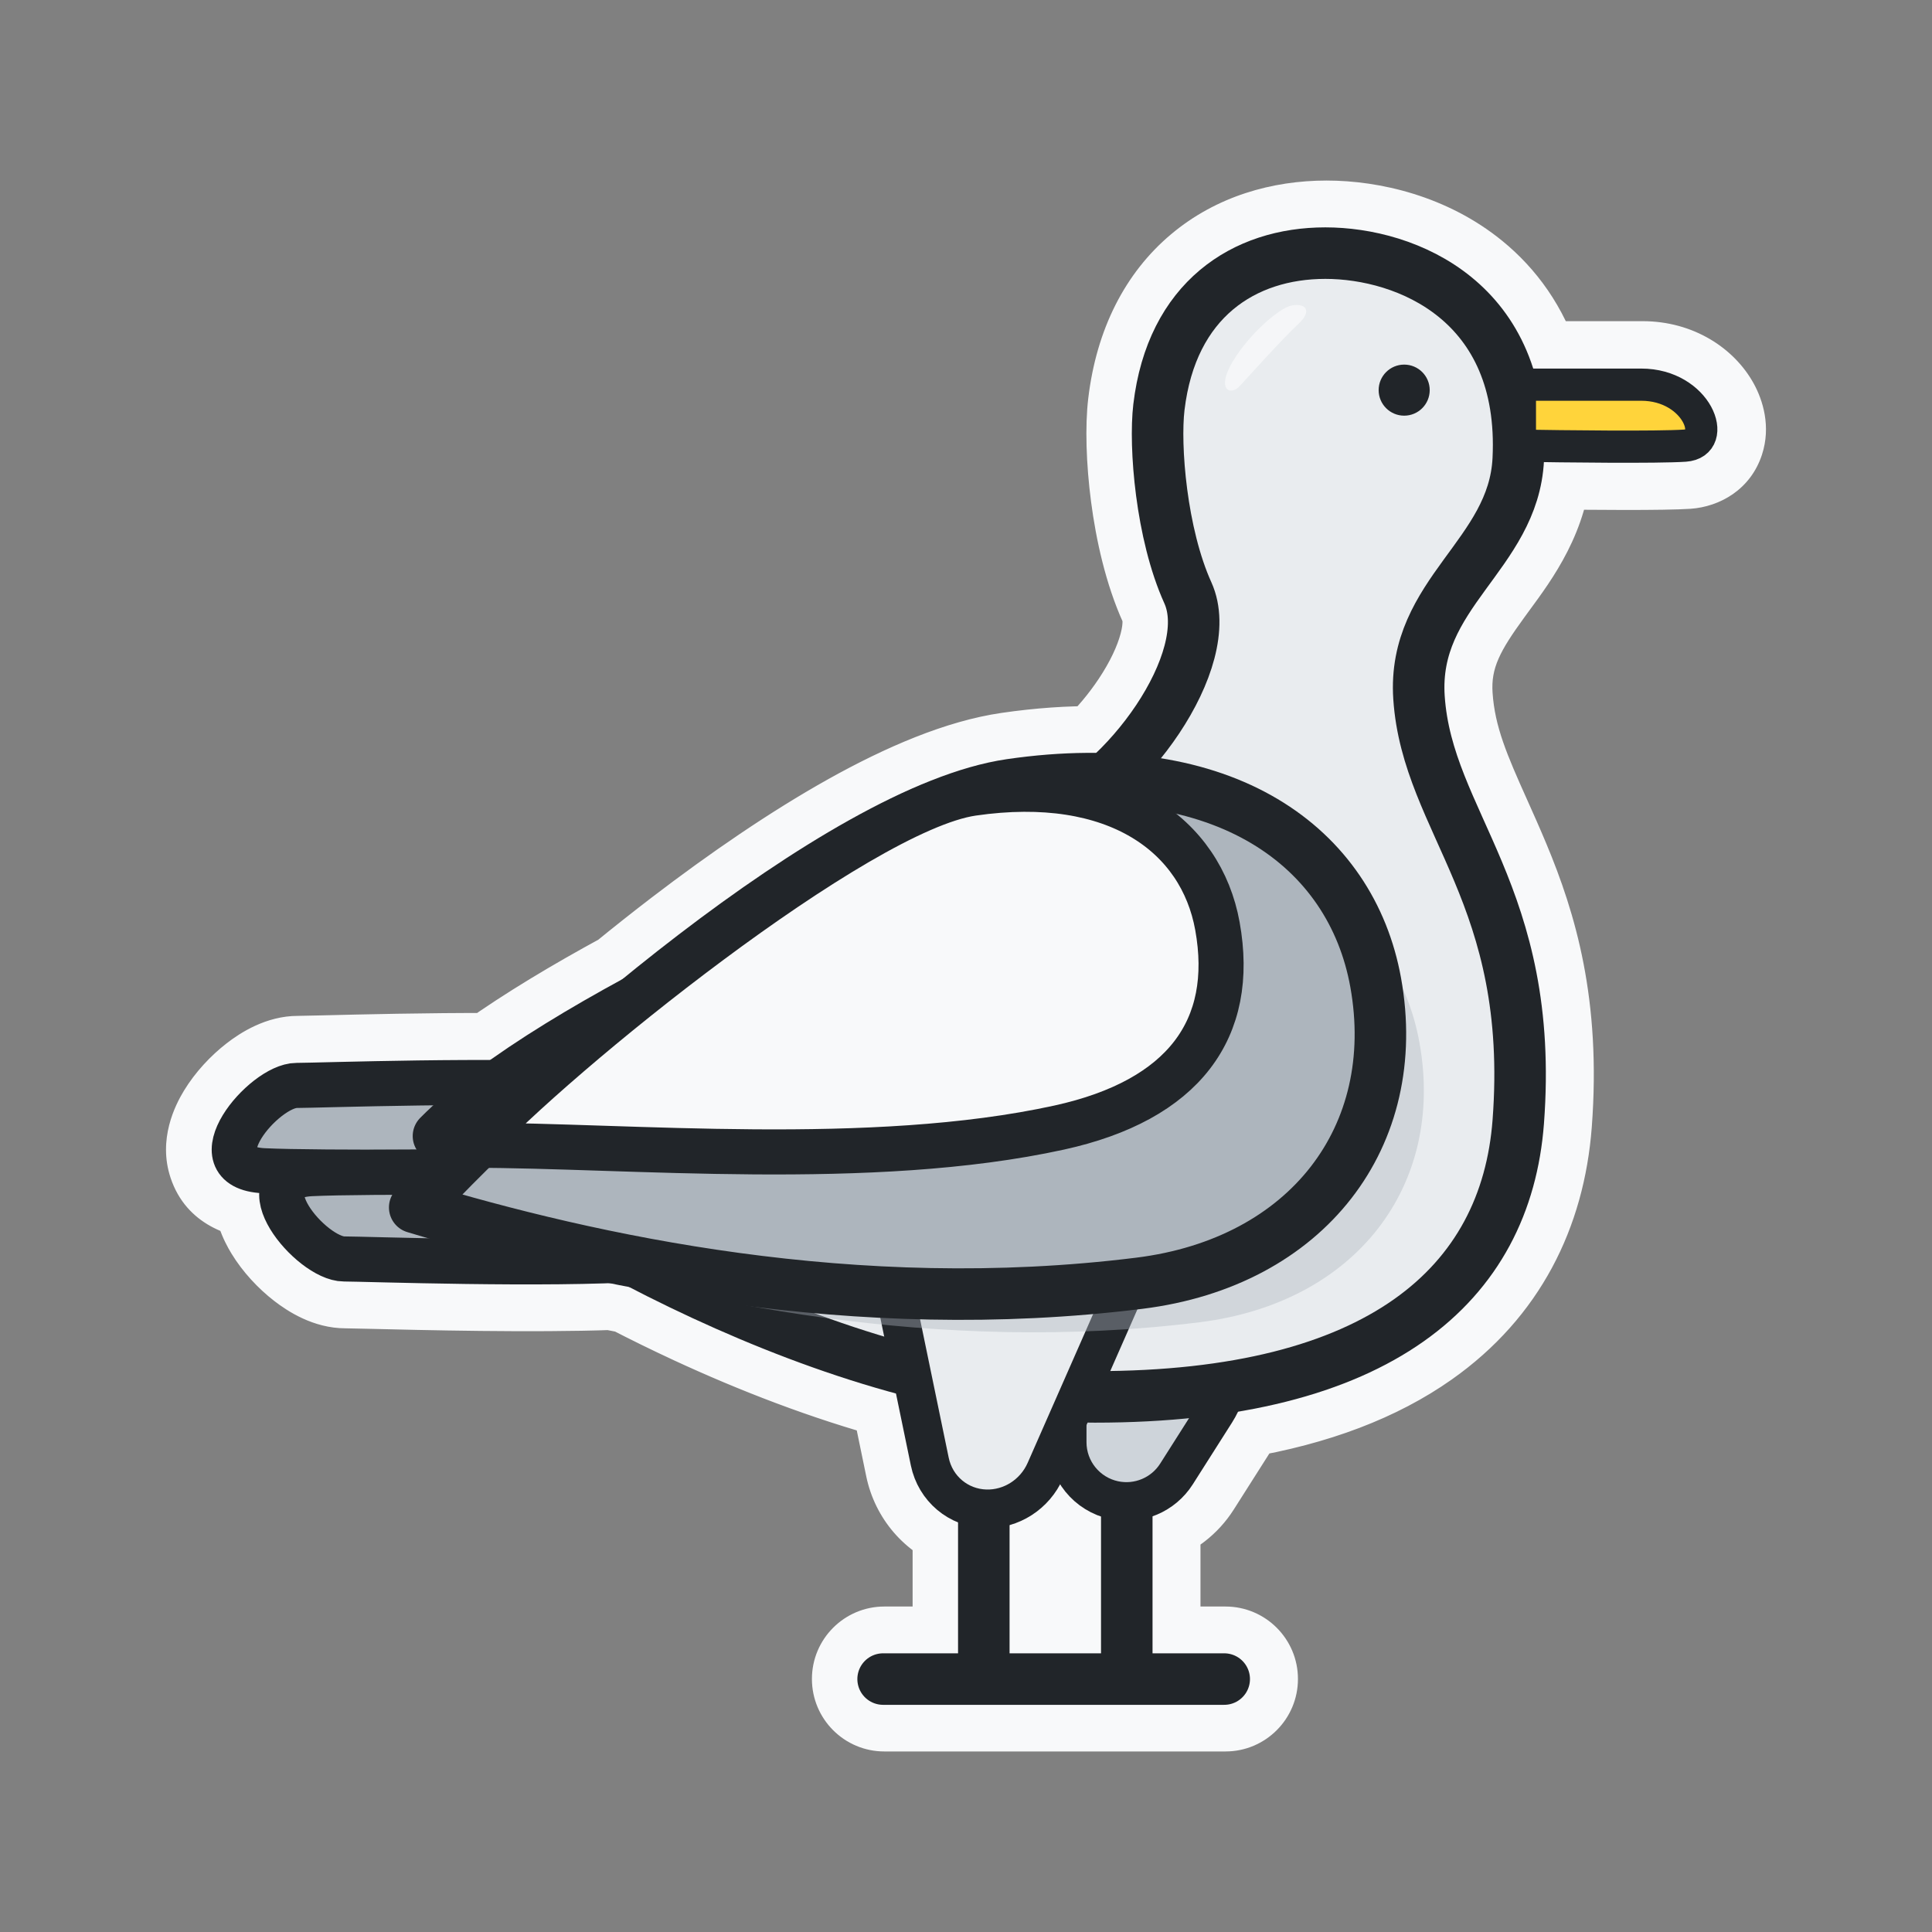 <svg width="60" height="60" viewBox="0 0 60 60" fill="none" xmlns="http://www.w3.org/2000/svg">
<rect x="0" y="0" width="60" height="60" fill="#808080" stroke="none"/>
<mask id="path-1-outside-1_50_8024" maskUnits="userSpaceOnUse" x="4.657" y="5.107" width="51" height="50" fill="black">
<rect fill="white" x="4.657" y="5.107" width="51" height="50"/>
<path fill-rule="evenodd" clip-rule="evenodd" d="M38.299 9.572C37.54 10.21 36.954 11.221 36.775 12.731C36.713 13.252 36.725 14.169 36.859 15.192C36.992 16.214 37.24 17.273 37.613 18.098C37.945 18.831 37.909 19.662 37.706 20.435C37.501 21.217 37.106 22.016 36.615 22.752C36.427 23.033 36.221 23.311 36.001 23.581C37.411 23.794 38.648 24.229 39.698 24.852C41.797 26.099 43.087 28.065 43.501 30.366C43.966 32.942 43.399 35.336 41.965 37.18C40.945 38.489 39.514 39.488 37.772 40.08C38.361 40.643 38.713 41.41 38.767 42.212C40.695 41.829 42.208 41.199 43.357 40.39C45.288 39.028 46.266 37.107 46.442 34.778C46.697 31.407 46.026 29.206 45.253 27.356C45.092 26.969 44.919 26.586 44.746 26.203L44.746 26.203C44.11 24.791 43.469 23.369 43.359 21.71C43.231 19.799 44.119 18.501 44.906 17.419L45.017 17.266C45.779 16.22 46.383 15.39 46.441 14.223C46.551 11.995 45.771 10.632 44.757 9.805C43.709 8.95 42.331 8.608 41.198 8.608C40.077 8.608 39.066 8.928 38.299 9.572ZM35.332 40.614C35.39 40.607 35.449 40.6 35.508 40.593C35.784 40.558 36.056 40.515 36.321 40.463C37.145 40.792 37.637 41.577 37.648 42.399C36.675 42.533 35.61 42.611 34.447 42.626L35.332 40.614ZM28.565 40.919C29.96 40.956 31.389 40.935 32.842 40.843C32.696 41.186 32.619 41.559 32.619 41.94V42.569C31.356 42.467 30.062 42.235 28.77 41.909L28.565 40.919ZM36.029 38.998C36.061 38.842 36.028 38.68 35.934 38.552C35.816 38.392 35.62 38.31 35.42 38.339L29.821 39.144C29.783 39.149 29.746 39.159 29.71 39.172L28.993 39.429C26.037 39.374 23.227 39.048 20.656 38.59V36.445C20.656 36.086 20.367 35.793 20.007 35.789C19.757 35.786 19.48 35.782 19.181 35.779L19.181 33.706C19.181 33.378 18.94 33.103 18.62 33.056C19.136 32.608 19.668 32.158 20.21 31.713C21.05 31.258 21.929 30.807 22.827 30.366C26.423 28.601 30.216 27.047 32.76 26.1C33.402 25.861 34.049 25.455 34.655 24.948C36.383 25.048 37.803 25.482 38.916 26.143C40.632 27.162 41.68 28.754 42.022 30.651C42.419 32.85 41.927 34.801 40.783 36.272C39.746 37.604 38.132 38.595 36.029 38.998ZM34.102 23.43C34.562 22.989 34.998 22.473 35.367 21.919C35.792 21.282 36.102 20.635 36.254 20.055C36.409 19.466 36.383 19.02 36.246 18.716C35.789 17.707 35.515 16.488 35.371 15.387C35.227 14.288 35.204 13.239 35.285 12.554C35.502 10.725 36.239 9.343 37.334 8.423C38.421 7.51 39.795 7.107 41.198 7.107C42.587 7.107 44.327 7.519 45.705 8.642C46.549 9.33 47.23 10.264 47.613 11.474H51.009C52.049 11.474 52.813 12.021 53.151 12.637C53.315 12.936 53.406 13.308 53.293 13.655C53.165 14.049 52.819 14.275 52.397 14.304C51.652 14.355 49.417 14.338 47.938 14.317C47.852 15.938 46.995 17.106 46.278 18.083C46.224 18.157 46.171 18.229 46.119 18.301C45.347 19.363 44.767 20.276 44.856 21.61C44.947 22.974 45.443 24.08 46.054 25.443C46.241 25.859 46.438 26.299 46.638 26.778C47.475 28.784 48.215 31.225 47.938 34.891C47.732 37.618 46.557 39.969 44.221 41.616C42.744 42.657 40.835 43.394 38.47 43.791C38.411 43.915 38.344 44.038 38.268 44.157L37.051 46.074C36.748 46.551 36.295 46.894 35.782 47.065V51.392H38.059C38.473 51.392 38.809 51.728 38.809 52.142C38.809 52.557 38.473 52.893 38.059 52.893H27.465C27.051 52.893 26.715 52.557 26.715 52.142C26.715 51.728 27.051 51.392 27.465 51.392H29.843V47.273C29.104 46.998 28.54 46.36 28.371 45.545L27.892 43.23C25.684 42.633 23.524 41.794 21.56 40.884C20.884 40.571 20.228 40.248 19.599 39.922C19.396 39.883 19.194 39.843 18.994 39.803C16.538 39.891 13.097 39.807 11.523 39.768H11.523L11.522 39.768L11.521 39.768C11.113 39.758 10.831 39.752 10.725 39.752C10.244 39.751 9.773 39.478 9.433 39.214C9.065 38.93 8.713 38.55 8.469 38.149C8.291 37.856 8.105 37.441 8.134 37.007C7.521 36.964 6.927 36.724 6.721 36.106C6.541 35.565 6.774 35.015 6.995 34.651C7.238 34.251 7.591 33.87 7.958 33.586C8.298 33.323 8.77 33.049 9.25 33.049C9.357 33.049 9.64 33.042 10.049 33.032C11.182 33.004 13.283 32.953 15.288 32.959C16.487 32.108 17.909 31.255 19.422 30.433C19.99 29.969 20.569 29.51 21.152 29.064C22.91 27.718 24.729 26.47 26.456 25.506C28.171 24.548 29.851 23.839 31.32 23.624C32.298 23.481 33.227 23.418 34.102 23.43ZM31.776 51.392H34.282V47.072C33.715 46.889 33.248 46.505 32.955 46.011C32.698 46.531 32.276 46.938 31.776 47.179C31.776 47.187 31.776 47.195 31.776 47.203V51.392ZM30.716 25.275C29.88 25.499 28.937 25.887 27.919 26.411C28.911 25.994 29.855 25.612 30.716 25.275ZM12.314 37.059C11.197 37.063 10.264 37.076 9.737 37.101C9.585 37.108 9.497 37.128 9.45 37.145C9.46 37.198 9.491 37.303 9.591 37.467C9.743 37.717 9.982 37.98 10.236 38.176C10.362 38.273 10.478 38.344 10.575 38.389C10.673 38.434 10.722 38.438 10.725 38.439L10.725 38.439C10.862 38.439 11.194 38.447 11.661 38.458C12.19 38.471 12.891 38.488 13.677 38.502C13.34 38.405 13.011 38.309 12.692 38.212C12.447 38.139 12.258 37.944 12.192 37.697C12.133 37.477 12.179 37.242 12.314 37.059ZM15.258 37.379C15.095 37.271 14.937 37.164 14.785 37.059L14.358 37.058L14.302 37.115C14.613 37.204 14.932 37.292 15.258 37.379ZM15.698 35.727C16.487 35.721 17.23 35.714 17.868 35.707V34.325C17.661 34.316 17.445 34.307 17.221 34.301C16.686 34.788 16.176 35.266 15.698 35.727ZM24.973 40.698C25.819 41.02 26.682 41.316 27.55 41.574L27.405 40.875C26.581 40.834 25.769 40.774 24.973 40.698ZM33.744 44.224L33.787 44.127C33.87 44.129 33.954 44.129 34.037 44.129C35.104 44.129 36.106 44.08 37.046 43.982L36.101 45.47C36.015 45.606 35.906 45.721 35.782 45.813V45.171C35.782 44.756 35.446 44.42 35.032 44.42C34.617 44.42 34.282 44.756 34.282 45.171V45.827C33.953 45.593 33.744 45.209 33.744 44.785V44.224ZM52.333 13.369C51.628 13.417 49.422 13.4 47.941 13.379C47.925 13.041 47.89 12.719 47.838 12.412H51.009C51.711 12.412 52.157 12.776 52.328 13.088C52.408 13.233 52.408 13.326 52.404 13.356C52.392 13.36 52.37 13.366 52.333 13.369ZM29.106 43.532C30.272 43.796 31.445 43.985 32.601 44.073L31.985 45.473C31.762 45.981 31.256 46.306 30.714 46.29L30.665 46.288C30.077 46.271 29.587 45.858 29.467 45.279L29.106 43.532ZM19.343 37.094L19.343 38.086C18.72 37.746 18.131 37.407 17.585 37.077C18.22 37.082 18.817 37.088 19.343 37.094ZM8.262 35.7C9.115 35.74 11.03 35.748 13.067 35.742C12.971 35.62 12.914 35.47 12.907 35.313C12.897 35.103 12.975 34.9 13.122 34.751C13.277 34.594 13.442 34.437 13.618 34.278C12.274 34.292 11.018 34.323 10.187 34.343L10.187 34.343L10.187 34.343C9.72 34.354 9.388 34.362 9.25 34.362L9.25 34.362C9.247 34.362 9.199 34.366 9.1 34.412C9.003 34.456 8.887 34.527 8.762 34.624C8.508 34.821 8.268 35.084 8.117 35.333C8.016 35.498 7.986 35.603 7.976 35.656C8.023 35.673 8.11 35.692 8.262 35.7ZM7.926 35.629C7.925 35.629 7.929 35.634 7.941 35.641C7.933 35.631 7.927 35.628 7.926 35.629ZM9.401 37.172C9.4 37.171 9.404 37.166 9.415 37.16C9.408 37.169 9.402 37.172 9.401 37.172Z"/>
</mask>
<path fill-rule="evenodd" clip-rule="evenodd" d="M38.299 9.572C37.54 10.21 36.954 11.221 36.775 12.731C36.713 13.252 36.725 14.169 36.859 15.192C36.992 16.214 37.24 17.273 37.613 18.098C37.945 18.831 37.909 19.662 37.706 20.435C37.501 21.217 37.106 22.016 36.615 22.752C36.427 23.033 36.221 23.311 36.001 23.581C37.411 23.794 38.648 24.229 39.698 24.852C41.797 26.099 43.087 28.065 43.501 30.366C43.966 32.942 43.399 35.336 41.965 37.18C40.945 38.489 39.514 39.488 37.772 40.08C38.361 40.643 38.713 41.41 38.767 42.212C40.695 41.829 42.208 41.199 43.357 40.39C45.288 39.028 46.266 37.107 46.442 34.778C46.697 31.407 46.026 29.206 45.253 27.356C45.092 26.969 44.919 26.586 44.746 26.203L44.746 26.203C44.11 24.791 43.469 23.369 43.359 21.71C43.231 19.799 44.119 18.501 44.906 17.419L45.017 17.266C45.779 16.22 46.383 15.39 46.441 14.223C46.551 11.995 45.771 10.632 44.757 9.805C43.709 8.95 42.331 8.608 41.198 8.608C40.077 8.608 39.066 8.928 38.299 9.572ZM35.332 40.614C35.39 40.607 35.449 40.6 35.508 40.593C35.784 40.558 36.056 40.515 36.321 40.463C37.145 40.792 37.637 41.577 37.648 42.399C36.675 42.533 35.61 42.611 34.447 42.626L35.332 40.614ZM28.565 40.919C29.96 40.956 31.389 40.935 32.842 40.843C32.696 41.186 32.619 41.559 32.619 41.94V42.569C31.356 42.467 30.062 42.235 28.77 41.909L28.565 40.919ZM36.029 38.998C36.061 38.842 36.028 38.68 35.934 38.552C35.816 38.392 35.62 38.31 35.42 38.339L29.821 39.144C29.783 39.149 29.746 39.159 29.71 39.172L28.993 39.429C26.037 39.374 23.227 39.048 20.656 38.59V36.445C20.656 36.086 20.367 35.793 20.007 35.789C19.757 35.786 19.48 35.782 19.181 35.779L19.181 33.706C19.181 33.378 18.94 33.103 18.62 33.056C19.136 32.608 19.668 32.158 20.21 31.713C21.05 31.258 21.929 30.807 22.827 30.366C26.423 28.601 30.216 27.047 32.76 26.1C33.402 25.861 34.049 25.455 34.655 24.948C36.383 25.048 37.803 25.482 38.916 26.143C40.632 27.162 41.68 28.754 42.022 30.651C42.419 32.85 41.927 34.801 40.783 36.272C39.746 37.604 38.132 38.595 36.029 38.998ZM34.102 23.43C34.562 22.989 34.998 22.473 35.367 21.919C35.792 21.282 36.102 20.635 36.254 20.055C36.409 19.466 36.383 19.02 36.246 18.716C35.789 17.707 35.515 16.488 35.371 15.387C35.227 14.288 35.204 13.239 35.285 12.554C35.502 10.725 36.239 9.343 37.334 8.423C38.421 7.51 39.795 7.107 41.198 7.107C42.587 7.107 44.327 7.519 45.705 8.642C46.549 9.33 47.23 10.264 47.613 11.474H51.009C52.049 11.474 52.813 12.021 53.151 12.637C53.315 12.936 53.406 13.308 53.293 13.655C53.165 14.049 52.819 14.275 52.397 14.304C51.652 14.355 49.417 14.338 47.938 14.317C47.852 15.938 46.995 17.106 46.278 18.083C46.224 18.157 46.171 18.229 46.119 18.301C45.347 19.363 44.767 20.276 44.856 21.61C44.947 22.974 45.443 24.08 46.054 25.443C46.241 25.859 46.438 26.299 46.638 26.778C47.475 28.784 48.215 31.225 47.938 34.891C47.732 37.618 46.557 39.969 44.221 41.616C42.744 42.657 40.835 43.394 38.47 43.791C38.411 43.915 38.344 44.038 38.268 44.157L37.051 46.074C36.748 46.551 36.295 46.894 35.782 47.065V51.392H38.059C38.473 51.392 38.809 51.728 38.809 52.142C38.809 52.557 38.473 52.893 38.059 52.893H27.465C27.051 52.893 26.715 52.557 26.715 52.142C26.715 51.728 27.051 51.392 27.465 51.392H29.843V47.273C29.104 46.998 28.54 46.36 28.371 45.545L27.892 43.23C25.684 42.633 23.524 41.794 21.56 40.884C20.884 40.571 20.228 40.248 19.599 39.922C19.396 39.883 19.194 39.843 18.994 39.803C16.538 39.891 13.097 39.807 11.523 39.768H11.523L11.522 39.768L11.521 39.768C11.113 39.758 10.831 39.752 10.725 39.752C10.244 39.751 9.773 39.478 9.433 39.214C9.065 38.93 8.713 38.55 8.469 38.149C8.291 37.856 8.105 37.441 8.134 37.007C7.521 36.964 6.927 36.724 6.721 36.106C6.541 35.565 6.774 35.015 6.995 34.651C7.238 34.251 7.591 33.87 7.958 33.586C8.298 33.323 8.77 33.049 9.25 33.049C9.357 33.049 9.64 33.042 10.049 33.032C11.182 33.004 13.283 32.953 15.288 32.959C16.487 32.108 17.909 31.255 19.422 30.433C19.99 29.969 20.569 29.51 21.152 29.064C22.91 27.718 24.729 26.47 26.456 25.506C28.171 24.548 29.851 23.839 31.32 23.624C32.298 23.481 33.227 23.418 34.102 23.43ZM31.776 51.392H34.282V47.072C33.715 46.889 33.248 46.505 32.955 46.011C32.698 46.531 32.276 46.938 31.776 47.179C31.776 47.187 31.776 47.195 31.776 47.203V51.392ZM30.716 25.275C29.88 25.499 28.937 25.887 27.919 26.411C28.911 25.994 29.855 25.612 30.716 25.275ZM12.314 37.059C11.197 37.063 10.264 37.076 9.737 37.101C9.585 37.108 9.497 37.128 9.45 37.145C9.46 37.198 9.491 37.303 9.591 37.467C9.743 37.717 9.982 37.98 10.236 38.176C10.362 38.273 10.478 38.344 10.575 38.389C10.673 38.434 10.722 38.438 10.725 38.439L10.725 38.439C10.862 38.439 11.194 38.447 11.661 38.458C12.19 38.471 12.891 38.488 13.677 38.502C13.34 38.405 13.011 38.309 12.692 38.212C12.447 38.139 12.258 37.944 12.192 37.697C12.133 37.477 12.179 37.242 12.314 37.059ZM15.258 37.379C15.095 37.271 14.937 37.164 14.785 37.059L14.358 37.058L14.302 37.115C14.613 37.204 14.932 37.292 15.258 37.379ZM15.698 35.727C16.487 35.721 17.23 35.714 17.868 35.707V34.325C17.661 34.316 17.445 34.307 17.221 34.301C16.686 34.788 16.176 35.266 15.698 35.727ZM24.973 40.698C25.819 41.02 26.682 41.316 27.55 41.574L27.405 40.875C26.581 40.834 25.769 40.774 24.973 40.698ZM33.744 44.224L33.787 44.127C33.87 44.129 33.954 44.129 34.037 44.129C35.104 44.129 36.106 44.08 37.046 43.982L36.101 45.47C36.015 45.606 35.906 45.721 35.782 45.813V45.171C35.782 44.756 35.446 44.42 35.032 44.42C34.617 44.42 34.282 44.756 34.282 45.171V45.827C33.953 45.593 33.744 45.209 33.744 44.785V44.224ZM52.333 13.369C51.628 13.417 49.422 13.4 47.941 13.379C47.925 13.041 47.89 12.719 47.838 12.412H51.009C51.711 12.412 52.157 12.776 52.328 13.088C52.408 13.233 52.408 13.326 52.404 13.356C52.392 13.36 52.37 13.366 52.333 13.369ZM29.106 43.532C30.272 43.796 31.445 43.985 32.601 44.073L31.985 45.473C31.762 45.981 31.256 46.306 30.714 46.29L30.665 46.288C30.077 46.271 29.587 45.858 29.467 45.279L29.106 43.532ZM19.343 37.094L19.343 38.086C18.72 37.746 18.131 37.407 17.585 37.077C18.22 37.082 18.817 37.088 19.343 37.094ZM8.262 35.7C9.115 35.74 11.03 35.748 13.067 35.742C12.971 35.62 12.914 35.47 12.907 35.313C12.897 35.103 12.975 34.9 13.122 34.751C13.277 34.594 13.442 34.437 13.618 34.278C12.274 34.292 11.018 34.323 10.187 34.343L10.187 34.343L10.187 34.343C9.72 34.354 9.388 34.362 9.25 34.362L9.25 34.362C9.247 34.362 9.199 34.366 9.1 34.412C9.003 34.456 8.887 34.527 8.762 34.624C8.508 34.821 8.268 35.084 8.117 35.333C8.016 35.498 7.986 35.603 7.976 35.656C8.023 35.673 8.11 35.692 8.262 35.7ZM7.926 35.629C7.925 35.629 7.929 35.634 7.941 35.641C7.933 35.631 7.927 35.628 7.926 35.629ZM9.401 37.172C9.4 37.171 9.404 37.166 9.415 37.16C9.408 37.169 9.402 37.172 9.401 37.172Z" fill="#F8F9FA"/>
<path d="M36.775 12.731L38.265 12.908L38.265 12.908L36.775 12.731ZM38.299 9.572L39.264 10.721L39.264 10.721L38.299 9.572ZM36.859 15.192L35.371 15.387L35.371 15.387L36.859 15.192ZM37.613 18.098L38.979 17.479L38.979 17.479L37.613 18.098ZM37.706 20.435L36.255 20.055L36.255 20.055L37.706 20.435ZM36.615 22.752L37.863 23.585L37.863 23.585L36.615 22.752ZM36.001 23.581L34.84 22.63C34.499 23.047 34.407 23.616 34.601 24.119C34.794 24.622 35.243 24.983 35.776 25.064L36.001 23.581ZM39.698 24.852L38.932 26.142L38.932 26.142L39.698 24.852ZM43.501 30.366L42.025 30.632L42.025 30.632L43.501 30.366ZM41.965 37.18L43.148 38.101L43.148 38.101L41.965 37.18ZM37.772 40.08L37.289 38.66C36.793 38.828 36.42 39.244 36.307 39.756C36.194 40.268 36.356 40.803 36.736 41.165L37.772 40.08ZM38.767 42.212L37.27 42.312C37.299 42.743 37.512 43.14 37.854 43.402C38.197 43.664 38.635 43.767 39.058 43.683L38.767 42.212ZM43.357 40.39L44.221 41.616L44.221 41.616L43.357 40.39ZM46.442 34.778L47.938 34.891L47.938 34.891L46.442 34.778ZM45.253 27.356L43.869 27.934L43.869 27.934L45.253 27.356ZM44.746 26.203L43.354 26.76C43.362 26.78 43.37 26.799 43.379 26.819L44.746 26.203ZM44.746 26.203L46.139 25.645C46.131 25.626 46.123 25.606 46.114 25.586L44.746 26.203ZM43.359 21.71L44.855 21.61L44.855 21.61L43.359 21.71ZM44.905 17.419L43.693 16.536L43.692 16.537L44.905 17.419ZM45.017 17.266L43.804 16.383L43.804 16.383L45.017 17.266ZM46.441 14.223L47.939 14.297L47.939 14.297L46.441 14.223ZM44.757 9.805L43.809 10.967L43.809 10.967L44.757 9.805ZM41.198 8.608L41.198 10.108L41.198 10.108L41.198 8.608ZM35.508 40.593L35.693 42.081L35.693 42.081L35.508 40.593ZM35.332 40.614L35.152 39.125C34.626 39.188 34.172 39.525 33.959 40.01L35.332 40.614ZM36.321 40.463L36.877 39.07C36.609 38.964 36.318 38.936 36.035 38.991L36.321 40.463ZM37.648 42.399L37.853 43.885C38.603 43.781 39.158 43.136 39.148 42.379L37.648 42.399ZM34.447 42.626L33.074 42.022C32.868 42.489 32.914 43.029 33.196 43.454C33.477 43.879 33.956 44.133 34.466 44.126L34.447 42.626ZM32.842 40.843L34.223 41.428C34.426 40.949 34.366 40.399 34.066 39.975C33.765 39.551 33.266 39.312 32.747 39.346L32.842 40.843ZM28.565 40.919L28.605 39.419C28.147 39.407 27.709 39.605 27.415 39.956C27.121 40.308 27.004 40.774 27.096 41.223L28.565 40.919ZM32.619 42.569L32.497 44.065C32.915 44.099 33.328 43.956 33.636 43.672C33.944 43.388 34.119 42.989 34.119 42.569H32.619ZM28.77 41.909L27.301 42.213C27.418 42.776 27.846 43.223 28.403 43.363L28.77 41.909ZM35.934 38.552L34.726 39.441L34.726 39.441L35.934 38.552ZM36.028 38.998L34.56 38.693C34.458 39.184 34.608 39.693 34.96 40.05C35.311 40.407 35.818 40.565 36.31 40.471L36.028 38.998ZM35.42 38.339L35.633 39.824L35.633 39.824L35.42 38.339ZM29.821 39.144L29.608 37.659L29.608 37.659L29.821 39.144ZM29.71 39.172L30.217 40.583L30.217 40.583L29.71 39.172ZM28.993 39.429L28.965 40.929C29.147 40.932 29.328 40.903 29.5 40.841L28.993 39.429ZM20.655 38.59H19.155C19.155 39.316 19.677 39.939 20.392 40.066L20.655 38.59ZM20.007 35.789L19.989 37.289L19.989 37.289L20.007 35.789ZM19.181 35.779L17.681 35.779C17.681 36.601 18.343 37.27 19.165 37.279L19.181 35.779ZM19.181 33.706L17.681 33.706L17.681 33.706L19.181 33.706ZM18.62 33.056L17.637 31.923C17.194 32.308 17.016 32.915 17.181 33.477C17.345 34.04 17.823 34.455 18.403 34.54L18.62 33.056ZM20.21 31.713L19.496 30.394C19.412 30.439 19.332 30.493 19.258 30.554L20.21 31.713ZM22.827 30.366L22.166 29.02L22.166 29.02L22.827 30.366ZM32.76 26.1L33.283 27.506L33.283 27.506L32.76 26.1ZM34.655 24.948L34.741 23.451C34.36 23.429 33.985 23.553 33.693 23.798L34.655 24.948ZM38.916 26.143L39.681 24.853L39.681 24.853L38.916 26.143ZM42.022 30.651L40.546 30.918L40.546 30.918L42.022 30.651ZM40.783 36.272L41.967 37.193L41.967 37.193L40.783 36.272ZM35.367 21.919L36.615 22.752L36.615 22.752L35.367 21.919ZM34.102 23.43L34.083 24.929C34.477 24.934 34.857 24.785 35.141 24.512L34.102 23.43ZM36.254 20.055L37.705 20.435L37.705 20.435L36.254 20.055ZM36.246 18.716L37.612 18.098L37.612 18.098L36.246 18.716ZM35.371 15.387L36.858 15.192L36.858 15.192L35.371 15.387ZM35.285 12.554L33.796 12.377L33.796 12.377L35.285 12.554ZM37.334 8.423L36.369 7.275L36.369 7.275L37.334 8.423ZM41.198 7.107L41.198 5.607L41.198 5.607L41.198 7.107ZM45.705 8.642L46.653 7.479L46.653 7.479L45.705 8.642ZM47.613 11.474L46.182 11.927C46.38 12.55 46.959 12.974 47.613 12.974V11.474ZM51.009 11.474L51.009 9.974H51.009V11.474ZM53.151 12.637L54.466 11.916L54.466 11.916L53.151 12.637ZM53.293 13.655L51.867 13.191L51.867 13.191L53.293 13.655ZM52.397 14.304L52.499 15.801L52.499 15.801L52.397 14.304ZM47.938 14.317L47.96 12.817C47.154 12.805 46.483 13.432 46.44 14.237L47.938 14.317ZM46.278 18.083L47.488 18.97L47.488 18.97L46.278 18.083ZM46.119 18.301L44.906 17.419L44.906 17.419L46.119 18.301ZM44.856 21.61L46.353 21.511L46.353 21.511L44.856 21.61ZM46.054 25.443L44.685 26.057L44.685 26.057L46.054 25.443ZM46.638 26.778L45.254 27.356L45.254 27.356L46.638 26.778ZM47.938 34.891L46.442 34.778L46.442 34.778L47.938 34.891ZM44.221 41.616L45.085 42.842L45.085 42.842L44.221 41.616ZM38.47 43.791L38.222 42.311C37.736 42.393 37.321 42.708 37.112 43.153L38.47 43.791ZM38.268 44.157L39.534 44.962L39.534 44.962L38.268 44.157ZM37.051 46.074L35.785 45.27L35.785 45.27L37.051 46.074ZM35.782 47.065L35.308 45.642C34.695 45.846 34.282 46.42 34.282 47.065H35.782ZM35.782 51.392H34.282C34.282 52.221 34.953 52.892 35.782 52.892V51.392ZM29.842 51.392V52.892C30.671 52.892 31.342 52.221 31.342 51.392H29.842ZM29.842 47.273H31.342C31.342 46.647 30.953 46.086 30.366 45.867L29.842 47.273ZM28.371 45.545L26.902 45.849L26.902 45.849L28.371 45.545ZM27.892 43.23L29.361 42.926C29.247 42.372 28.83 41.93 28.284 41.782L27.892 43.23ZM21.56 40.884L22.19 39.523L22.19 39.523L21.56 40.884ZM19.599 39.922L20.289 38.59C20.161 38.524 20.023 38.476 19.881 38.449L19.599 39.922ZM18.994 39.803L19.29 38.333C19.175 38.31 19.058 38.3 18.94 38.304L18.994 39.803ZM11.523 39.768L11.56 38.269C11.548 38.269 11.535 38.268 11.523 38.268L11.523 39.768ZM11.523 39.768L11.489 41.268C11.5 41.268 11.512 41.268 11.523 41.268L11.523 39.768ZM11.521 39.768L11.556 38.269L11.553 38.269L11.521 39.768ZM11.521 39.768L11.484 41.268L11.49 41.268L11.521 39.768ZM10.724 39.752L10.724 41.252L10.724 41.252L10.724 39.752ZM9.432 39.214L10.351 38.028L10.351 38.028L9.432 39.214ZM8.469 38.149L7.187 38.928L7.187 38.928L8.469 38.149ZM8.134 37.007L9.631 37.11C9.687 36.284 9.065 35.569 8.239 35.511L8.134 37.007ZM6.721 36.106L5.298 36.58L5.298 36.58L6.721 36.106ZM6.995 34.651L8.277 35.43L8.277 35.43L6.995 34.651ZM7.958 33.586L7.04 32.4L7.04 32.4L7.958 33.586ZM9.25 33.049L9.25 34.549L9.25 34.549L9.25 33.049ZM10.049 33.032L10.012 31.533L10.012 31.533L10.049 33.032ZM15.288 32.959L15.283 34.459C15.596 34.46 15.901 34.364 16.156 34.182L15.288 32.959ZM19.422 30.433L20.138 31.751C20.22 31.706 20.298 31.654 20.371 31.595L19.422 30.433ZM21.152 29.064L20.241 27.872L20.241 27.872L21.152 29.064ZM26.456 25.506L25.724 24.196L25.724 24.196L26.456 25.506ZM31.32 23.624L31.536 25.108L31.536 25.108L31.32 23.624ZM31.776 51.392H30.276C30.276 52.221 30.948 52.892 31.776 52.892V51.392ZM34.282 51.392V52.892C35.11 52.892 35.782 52.221 35.782 51.392H34.282ZM34.282 47.072H35.782C35.782 46.421 35.362 45.845 34.743 45.644L34.282 47.072ZM32.955 46.011L34.245 45.246C33.964 44.773 33.448 44.492 32.898 44.513C32.349 44.533 31.855 44.853 31.611 45.345L32.955 46.011ZM31.775 47.179L31.126 45.827C30.587 46.086 30.253 46.641 30.277 47.239L31.775 47.179ZM30.716 25.275L31.262 26.672C32.004 26.382 32.389 25.563 32.141 24.807C31.893 24.051 31.097 23.62 30.328 23.826L30.716 25.275ZM27.919 26.411L27.232 25.078C26.516 25.447 26.219 26.316 26.56 27.046C26.901 27.776 27.758 28.106 28.501 27.794L27.919 26.411ZM9.737 37.101L9.665 35.603L9.665 35.603L9.737 37.101ZM12.314 37.059L13.524 37.945C13.858 37.488 13.907 36.882 13.65 36.378C13.393 35.873 12.874 35.556 12.308 35.559L12.314 37.059ZM9.45 37.145L8.947 35.731C8.249 35.98 7.836 36.702 7.977 37.43L9.45 37.145ZM9.591 37.467L8.309 38.246L8.309 38.246L9.591 37.467ZM10.236 38.176L9.318 39.362L9.318 39.362L10.236 38.176ZM10.575 38.389L9.948 39.752L9.948 39.752L10.575 38.389ZM10.725 38.439L10.869 36.946C10.862 36.945 10.856 36.944 10.849 36.944L10.725 38.439ZM10.725 38.439L10.58 39.932C10.628 39.936 10.676 39.939 10.724 39.939L10.725 38.439ZM11.661 38.458L11.625 39.958L11.625 39.958L11.661 38.458ZM13.677 38.502L13.65 40.002C14.403 40.015 15.049 39.468 15.161 38.724C15.272 37.979 14.814 37.267 14.09 37.06L13.677 38.502ZM12.692 38.212L12.26 39.649L12.26 39.649L12.692 38.212ZM12.192 37.697L13.641 37.311L13.641 37.311L12.192 37.697ZM14.785 37.059L15.636 35.824C15.387 35.653 15.092 35.56 14.79 35.559L14.785 37.059ZM15.258 37.379L14.869 38.828C15.579 39.019 16.322 38.667 16.625 37.997C16.928 37.328 16.701 36.537 16.089 36.13L15.258 37.379ZM14.358 37.058L14.362 35.558C13.956 35.557 13.566 35.721 13.283 36.012L14.358 37.058ZM14.302 37.115L13.227 36.069C12.858 36.448 12.716 36.993 12.853 37.503C12.989 38.014 13.384 38.414 13.893 38.559L14.302 37.115ZM17.868 35.707L17.885 37.206C18.707 37.197 19.368 36.528 19.368 35.707H17.868ZM15.698 35.727L14.656 34.647C14.215 35.073 14.077 35.726 14.309 36.294C14.541 36.862 15.095 37.232 15.709 37.227L15.698 35.727ZM17.868 34.325H19.368C19.368 33.524 18.738 32.864 17.938 32.827L17.868 34.325ZM17.221 34.301L17.267 32.801C16.877 32.789 16.498 32.929 16.211 33.192L17.221 34.301ZM27.55 41.574L27.123 43.011C27.629 43.162 28.176 43.035 28.565 42.678C28.953 42.321 29.126 41.786 29.019 41.27L27.55 41.574ZM24.972 40.698L25.116 39.205C24.368 39.133 23.683 39.625 23.512 40.356C23.341 41.087 23.737 41.832 24.439 42.1L24.972 40.698ZM27.405 40.875L28.874 40.571C28.736 39.902 28.162 39.41 27.479 39.377L27.405 40.875ZM33.787 44.127L33.808 42.627C33.205 42.619 32.656 42.972 32.414 43.523L33.787 44.127ZM33.744 44.224L32.371 43.62C32.288 43.81 32.244 44.016 32.244 44.224H33.744ZM37.046 43.982L38.312 44.786C38.621 44.301 38.624 43.682 38.322 43.193C38.019 42.704 37.464 42.431 36.892 42.49L37.046 43.982ZM36.101 45.47L34.835 44.666L34.835 44.666L36.101 45.47ZM35.782 45.813H34.282C34.282 46.379 34.601 46.897 35.106 47.152C35.612 47.407 36.218 47.356 36.673 47.019L35.782 45.813ZM34.282 45.827L33.412 47.049C33.869 47.374 34.47 47.417 34.969 47.16C35.468 46.903 35.782 46.388 35.782 45.827H34.282ZM47.941 13.379L46.443 13.45C46.481 14.242 47.127 14.867 47.92 14.879L47.941 13.379ZM52.333 13.369L52.435 14.865L52.435 14.865L52.333 13.369ZM47.838 12.412V10.912C47.396 10.912 46.977 11.107 46.692 11.444C46.407 11.782 46.285 12.228 46.359 12.663L47.838 12.412ZM51.009 12.412L51.009 10.912H51.009V12.412ZM52.328 13.088L51.013 13.809L51.013 13.809L52.328 13.088ZM52.404 13.356L52.928 14.761C53.439 14.57 53.806 14.117 53.887 13.578L52.404 13.356ZM32.601 44.073L33.974 44.677C34.17 44.232 34.137 43.719 33.887 43.302C33.637 42.884 33.2 42.614 32.715 42.577L32.601 44.073ZM29.106 43.532L29.437 42.069C28.94 41.956 28.419 42.104 28.055 42.461C27.691 42.819 27.533 43.336 27.637 43.836L29.106 43.532ZM31.985 45.473L33.358 46.077L33.358 46.077L31.985 45.473ZM30.714 46.29L30.67 47.789L30.67 47.789L30.714 46.29ZM30.665 46.288L30.709 44.789L30.709 44.789L30.665 46.288ZM29.467 45.279L27.998 45.583L27.998 45.583L29.467 45.279ZM19.343 38.086L18.623 39.402C19.088 39.656 19.652 39.646 20.108 39.376C20.563 39.106 20.843 38.616 20.843 38.086L19.343 38.086ZM19.343 37.094L20.843 37.094C20.843 36.272 20.181 35.603 19.36 35.594L19.343 37.094ZM17.585 37.077L17.598 35.577C16.922 35.571 16.326 36.018 16.142 36.668C15.958 37.319 16.231 38.012 16.81 38.361L17.585 37.077ZM13.067 35.742L13.072 37.242C13.646 37.24 14.168 36.911 14.418 36.394C14.668 35.877 14.6 35.264 14.245 34.813L13.067 35.742ZM8.262 35.7L8.333 34.201L8.333 34.201L8.262 35.7ZM12.907 35.313L14.405 35.242L14.405 35.242L12.907 35.313ZM13.122 34.751L12.054 33.697L12.054 33.697L13.122 34.751ZM13.618 34.278L14.621 35.394C15.085 34.976 15.242 34.315 15.015 33.734C14.789 33.153 14.226 32.772 13.602 32.779L13.618 34.278ZM10.187 34.343L10.217 35.842L10.223 35.842L10.187 34.343ZM10.187 34.343L10.157 32.843C10.15 32.843 10.144 32.843 10.137 32.843L10.187 34.343ZM10.187 34.343L10.223 35.842L10.236 35.842L10.187 34.343ZM9.25 34.362L9.25 32.862C9.202 32.862 9.153 32.864 9.105 32.869L9.25 34.362ZM9.25 34.362L9.375 35.857C9.382 35.856 9.388 35.856 9.395 35.855L9.25 34.362ZM9.1 34.412L8.473 33.049L8.473 33.049L9.1 34.412ZM8.762 34.624L7.843 33.438L7.843 33.438L8.762 34.624ZM8.117 35.333L9.398 36.112L9.398 36.112L8.117 35.333ZM7.975 35.656L6.503 35.37C6.362 36.099 6.774 36.821 7.473 37.069L7.975 35.656ZM7.941 35.641L7.206 36.948C7.836 37.303 8.63 37.157 9.093 36.601C9.556 36.045 9.557 35.238 9.094 34.682L7.941 35.641ZM9.401 37.172L10.192 35.898L10.192 35.897L9.401 37.172ZM9.415 37.16L10.569 38.118C11.031 37.562 11.03 36.755 10.567 36.2C10.104 35.644 9.311 35.498 8.68 35.852L9.415 37.16ZM38.265 12.908C38.406 11.717 38.839 11.078 39.264 10.721L37.334 8.424C36.24 9.343 35.503 10.724 35.286 12.554L38.265 12.908ZM38.346 14.998C38.222 14.049 38.222 13.265 38.265 12.908L35.286 12.554C35.204 13.239 35.228 14.288 35.371 15.387L38.346 14.998ZM38.979 17.479C38.69 16.839 38.469 15.939 38.346 14.998L35.371 15.387C35.516 16.488 35.789 17.707 36.246 18.716L38.979 17.479ZM39.157 20.816C39.408 19.858 39.506 18.642 38.979 17.479L36.246 18.716C36.384 19.02 36.409 19.465 36.255 20.055L39.157 20.816ZM37.863 23.585C38.42 22.75 38.898 21.799 39.157 20.816L36.255 20.055C36.102 20.635 35.793 21.282 35.367 21.919L37.863 23.585ZM37.161 24.531C37.412 24.225 37.647 23.907 37.863 23.585L35.367 21.919C35.207 22.159 35.031 22.398 34.84 22.63L37.161 24.531ZM40.464 23.563C39.23 22.83 37.806 22.337 36.226 22.098L35.776 25.064C37.016 25.252 38.065 25.628 38.932 26.142L40.464 23.563ZM44.977 30.1C44.489 27.39 42.953 25.041 40.464 23.563L38.932 26.142C40.64 27.157 41.684 28.74 42.025 30.632L44.977 30.1ZM43.148 38.101C44.866 35.892 45.511 33.058 44.977 30.1L42.025 30.632C42.42 32.826 41.931 34.78 40.781 36.258L43.148 38.101ZM38.254 41.501C40.249 40.823 41.934 39.662 43.148 38.101L40.781 36.258C39.957 37.317 38.779 38.154 37.289 38.66L38.254 41.501ZM40.263 42.111C40.184 40.941 39.672 39.822 38.808 38.996L36.736 41.165C37.049 41.465 37.241 41.879 37.27 42.312L40.263 42.111ZM42.492 39.164C41.551 39.827 40.246 40.389 38.475 40.74L39.058 43.683C41.145 43.269 42.864 42.572 44.221 41.616L42.492 39.164ZM44.946 34.665C44.8 36.596 44.02 38.087 42.492 39.164L44.221 41.616C46.557 39.969 47.731 37.618 47.938 34.891L44.946 34.665ZM43.869 27.934C44.576 29.628 45.179 31.589 44.946 34.665L47.938 34.891C48.215 31.225 47.475 28.784 46.638 26.778L43.869 27.934ZM43.379 26.819C43.553 27.206 43.717 27.57 43.869 27.934L46.638 26.778C46.467 26.369 46.285 25.967 46.114 25.586L43.379 26.819ZM43.354 26.76L43.354 26.76L46.139 25.645L46.139 25.645L43.354 26.76ZM41.862 21.81C41.993 23.779 42.757 25.44 43.379 26.819L46.114 25.586C45.463 24.142 44.945 22.959 44.855 21.61L41.862 21.81ZM43.692 16.537C42.89 17.641 41.696 19.323 41.862 21.81L44.855 21.61C44.767 20.275 45.348 19.361 46.119 18.3L43.692 16.537ZM43.804 16.383L43.693 16.536L46.118 18.301L46.229 18.149L43.804 16.383ZM44.943 14.149C44.91 14.799 44.611 15.275 43.804 16.383L46.229 18.149C46.946 17.165 47.855 15.982 47.939 14.297L44.943 14.149ZM43.809 10.967C44.426 11.471 45.031 12.361 44.943 14.149L47.939 14.297C48.071 11.629 47.116 9.792 45.705 8.642L43.809 10.967ZM41.198 10.108C42.075 10.108 43.09 10.382 43.809 10.967L45.705 8.642C44.327 7.519 42.588 7.108 41.198 7.108L41.198 10.108ZM39.264 10.721C39.711 10.345 40.359 10.108 41.198 10.108L41.198 7.108C39.795 7.108 38.421 7.511 37.334 8.424L39.264 10.721ZM35.322 39.104C35.266 39.111 35.209 39.118 35.152 39.125L35.511 42.103C35.572 42.096 35.632 42.089 35.693 42.081L35.322 39.104ZM36.035 38.991C35.803 39.036 35.566 39.074 35.322 39.104L35.693 42.081C36.003 42.042 36.308 41.994 36.607 41.936L36.035 38.991ZM39.148 42.379C39.129 40.983 38.293 39.635 36.877 39.07L35.766 41.857C35.997 41.949 36.145 42.172 36.148 42.419L39.148 42.379ZM34.466 44.126C35.684 44.111 36.812 44.029 37.853 43.885L37.442 40.913C36.539 41.038 35.536 41.112 34.428 41.126L34.466 44.126ZM33.959 40.01L33.074 42.022L35.82 43.23L36.705 41.218L33.959 40.01ZM32.747 39.346C31.341 39.435 29.957 39.455 28.605 39.419L28.526 42.418C29.962 42.456 31.436 42.435 32.937 42.339L32.747 39.346ZM34.119 41.94C34.119 41.762 34.155 41.588 34.223 41.428L31.461 40.257C31.238 40.784 31.119 41.355 31.119 41.94H34.119ZM34.119 42.569V41.94H31.119V42.569H34.119ZM28.403 43.363C29.76 43.706 31.137 43.954 32.497 44.065L32.74 41.074C31.575 40.98 30.364 40.764 29.137 40.455L28.403 43.363ZM27.096 41.223L27.301 42.213L30.239 41.605L30.034 40.615L27.096 41.223ZM34.726 39.441C34.557 39.212 34.509 38.937 34.56 38.693L37.497 39.303C37.612 38.747 37.498 38.147 37.142 37.663L34.726 39.441ZM35.633 39.824C35.295 39.873 34.941 39.734 34.726 39.441L37.142 37.663C36.69 37.05 35.944 36.748 35.207 36.854L35.633 39.824ZM30.034 40.629L35.633 39.824L35.207 36.854L29.608 37.659L30.034 40.629ZM30.217 40.583C30.159 40.604 30.098 40.62 30.035 40.629L29.608 37.659C29.469 37.679 29.333 37.713 29.203 37.76L30.217 40.583ZM29.5 40.841L30.217 40.583L29.203 37.76L28.485 38.018L29.5 40.841ZM20.392 40.066C23.028 40.536 25.917 40.872 28.965 40.929L29.021 37.93C26.156 37.876 23.426 37.56 20.919 37.113L20.392 40.066ZM19.155 36.445V38.59H22.155V36.445H19.155ZM19.989 37.289C19.527 37.283 19.155 36.907 19.155 36.445H22.155C22.155 35.265 21.206 34.304 20.026 34.289L19.989 37.289ZM19.165 37.279C19.463 37.282 19.739 37.286 19.989 37.289L20.026 34.289C19.775 34.286 19.497 34.283 19.197 34.279L19.165 37.279ZM17.681 33.706L17.681 35.779L20.681 35.779L20.681 33.706L17.681 33.706ZM18.403 34.54C17.991 34.48 17.681 34.127 17.681 33.706H20.681C20.681 32.628 19.888 31.726 18.837 31.572L18.403 34.54ZM19.258 30.554C18.705 31.008 18.163 31.467 17.637 31.923L19.604 34.189C20.11 33.749 20.631 33.308 21.162 32.872L19.258 30.554ZM22.166 29.02C21.253 29.468 20.356 29.928 19.496 30.394L20.924 33.032C21.745 32.588 22.606 32.146 23.488 31.713L22.166 29.02ZM32.237 24.695C29.656 25.655 25.816 27.228 22.166 29.02L23.488 31.713C27.03 29.974 30.776 28.439 33.283 27.506L32.237 24.695ZM33.693 23.798C33.179 24.228 32.678 24.53 32.237 24.695L33.283 27.506C34.127 27.192 34.92 26.682 35.617 26.099L33.693 23.798ZM39.681 24.853C38.332 24.052 36.672 23.562 34.741 23.451L34.569 26.446C36.094 26.534 37.273 26.912 38.15 27.433L39.681 24.853ZM43.499 30.385C43.083 28.079 41.788 26.104 39.681 24.853L38.15 27.433C39.476 28.22 40.278 29.429 40.546 30.918L43.499 30.385ZM41.967 37.193C43.394 35.357 43.964 32.967 43.499 30.385L40.546 30.918C40.873 32.733 40.459 34.244 39.599 35.35L41.967 37.193ZM36.31 40.471C38.726 40.009 40.679 38.847 41.967 37.193L39.599 35.35C38.812 36.361 37.537 37.182 35.746 37.525L36.31 40.471ZM34.119 21.086C33.811 21.548 33.446 21.981 33.064 22.347L35.141 24.512C35.678 23.997 36.184 23.397 36.615 22.752L34.119 21.086ZM34.803 19.674C34.704 20.052 34.479 20.547 34.119 21.086L36.615 22.752C37.106 22.016 37.5 21.217 37.705 20.435L34.803 19.674ZM34.879 19.335C34.849 19.267 34.859 19.247 34.86 19.307C34.861 19.367 34.853 19.486 34.803 19.674L37.705 20.435C37.908 19.66 37.944 18.83 37.612 18.098L34.879 19.335ZM33.884 15.582C34.038 16.762 34.339 18.141 34.879 19.335L37.612 18.098C37.239 17.273 36.992 16.214 36.858 15.192L33.884 15.582ZM33.796 12.377C33.695 13.226 33.73 14.408 33.884 15.582L36.858 15.192C36.724 14.169 36.713 13.252 36.775 12.731L33.796 12.377ZM36.369 7.275C34.939 8.476 34.05 10.229 33.796 12.377L36.775 12.731C36.954 11.22 37.539 10.21 38.299 9.572L36.369 7.275ZM41.198 5.607C39.514 5.607 37.777 6.092 36.369 7.275L38.299 9.572C39.065 8.928 40.076 8.607 41.198 8.607L41.198 5.607ZM46.653 7.479C44.945 6.087 42.843 5.607 41.198 5.607L41.198 8.607C42.332 8.607 43.709 8.95 44.757 9.804L46.653 7.479ZM49.043 11.022C48.569 9.522 47.715 8.345 46.653 7.479L44.757 9.804C45.384 10.315 45.892 11.006 46.182 11.927L49.043 11.022ZM51.009 9.974H47.613V12.974H51.009V9.974ZM54.466 11.916C53.862 10.813 52.59 9.974 51.009 9.974L51.009 12.974C51.508 12.974 51.764 13.228 51.835 13.358L54.466 11.916ZM54.72 14.119C55.006 13.24 54.745 12.426 54.466 11.916L51.835 13.358C51.851 13.386 51.85 13.395 51.847 13.377C51.843 13.356 51.836 13.286 51.867 13.191L54.72 14.119ZM52.499 15.801C53.412 15.738 54.367 15.202 54.72 14.119L51.867 13.191C51.904 13.077 51.984 12.966 52.091 12.89C52.19 12.821 52.27 12.809 52.295 12.808L52.499 15.801ZM47.917 15.816C49.363 15.837 51.676 15.857 52.499 15.801L52.295 12.808C51.627 12.853 49.472 12.838 47.96 12.817L47.917 15.816ZM47.488 18.97C48.184 18.02 49.323 16.519 49.436 14.397L46.44 14.237C46.38 15.357 45.805 16.192 45.069 17.196L47.488 18.97ZM47.333 19.183C47.382 19.114 47.434 19.044 47.488 18.97L45.069 17.196C45.015 17.269 44.96 17.344 44.906 17.419L47.333 19.183ZM46.353 21.511C46.302 20.753 46.575 20.225 47.333 19.183L44.906 17.419C44.12 18.5 43.232 19.799 43.359 21.71L46.353 21.511ZM47.423 24.829C46.795 23.43 46.423 22.564 46.353 21.511L43.359 21.71C43.471 23.384 44.09 24.73 44.685 26.057L47.423 24.829ZM48.022 26.2C47.814 25.701 47.609 25.244 47.423 24.829L44.685 26.057C44.873 26.475 45.062 26.898 45.254 27.356L48.022 26.2ZM49.434 35.005C49.733 31.043 48.925 28.361 48.022 26.2L45.254 27.356C46.026 29.206 46.697 31.407 46.442 34.778L49.434 35.005ZM45.085 42.842C47.826 40.91 49.197 38.129 49.434 35.005L46.442 34.778C46.266 37.108 45.288 39.029 43.357 40.39L45.085 42.842ZM38.718 45.27C41.247 44.846 43.383 44.042 45.085 42.842L43.357 40.39C42.106 41.271 40.422 41.943 38.222 42.311L38.718 45.27ZM39.534 44.962C39.644 44.788 39.742 44.61 39.827 44.428L37.112 43.153C37.08 43.22 37.044 43.287 37.002 43.353L39.534 44.962ZM38.317 46.878L39.534 44.962L37.002 43.353L35.785 45.27L38.317 46.878ZM36.256 48.488C37.089 48.211 37.825 47.654 38.317 46.878L35.785 45.27C35.671 45.449 35.501 45.578 35.308 45.642L36.256 48.488ZM37.282 51.392V47.065H34.282V51.392H37.282ZM35.782 52.892H38.058V49.892H35.782V52.892ZM38.058 52.892C37.644 52.892 37.309 52.557 37.309 52.142H40.309C40.309 50.9 39.301 49.892 38.058 49.892V52.892ZM37.309 52.142C37.309 51.728 37.644 51.393 38.058 51.393V54.393C39.301 54.393 40.309 53.385 40.309 52.142H37.309ZM38.058 51.393H27.465V54.393H38.058V51.393ZM27.465 51.393C27.879 51.393 28.215 51.728 28.215 52.142H25.215C25.215 53.385 26.222 54.393 27.465 54.393V51.393ZM28.215 52.142C28.215 52.557 27.879 52.892 27.465 52.892V49.892C26.222 49.892 25.215 50.9 25.215 52.142H28.215ZM27.465 52.892H29.842V49.892H27.465V52.892ZM28.342 47.273V51.392H31.342V47.273H28.342ZM26.902 45.849C27.176 47.172 28.1 48.225 29.319 48.679L30.366 45.867C30.108 45.771 29.903 45.547 29.84 45.242L26.902 45.849ZM26.424 43.534L26.902 45.849L29.84 45.242L29.361 42.926L26.424 43.534ZM20.929 42.245C22.951 43.181 25.193 44.054 27.501 44.678L28.284 41.782C26.176 41.212 24.096 40.406 22.19 39.523L20.929 42.245ZM18.909 41.254C19.557 41.59 20.232 41.922 20.929 42.245L22.19 39.523C21.535 39.22 20.9 38.907 20.289 38.59L18.909 41.254ZM18.697 41.274C18.902 41.315 19.109 41.355 19.317 41.395L19.881 38.449C19.683 38.411 19.486 38.372 19.29 38.333L18.697 41.274ZM11.486 41.268C13.048 41.306 16.537 41.392 19.047 41.302L18.94 38.304C16.538 38.39 13.146 38.308 11.56 38.269L11.486 41.268ZM11.523 41.268H11.523V38.268H11.523V41.268ZM11.487 41.268L11.489 41.268L11.557 38.269L11.556 38.269L11.487 41.268ZM11.49 41.268L11.491 41.268L11.553 38.269L11.552 38.269L11.49 41.268ZM10.724 41.252C10.807 41.252 11.061 41.258 11.484 41.268L11.558 38.269C11.165 38.259 10.855 38.252 10.725 38.252L10.724 41.252ZM8.514 40.4C8.923 40.717 9.729 41.251 10.724 41.252L10.725 38.252C10.764 38.252 10.744 38.261 10.653 38.219C10.565 38.178 10.46 38.113 10.351 38.028L8.514 40.4ZM7.187 38.928C7.536 39.502 8.018 40.016 8.514 40.4L10.351 38.028C10.113 37.844 9.889 37.598 9.751 37.37L7.187 38.928ZM6.638 36.905C6.577 37.8 6.952 38.541 7.187 38.928L9.751 37.37C9.702 37.289 9.666 37.215 9.646 37.155C9.626 37.094 9.633 37.082 9.631 37.11L6.638 36.905ZM5.298 36.58C5.793 38.065 7.188 38.444 8.03 38.504L8.239 35.511C8.164 35.505 8.106 35.495 8.065 35.484C8.024 35.474 8.011 35.465 8.016 35.468C8.024 35.473 8.051 35.49 8.082 35.526C8.115 35.565 8.135 35.604 8.144 35.632L5.298 36.58ZM5.713 33.872C5.44 34.321 4.898 35.38 5.298 36.58L8.144 35.632C8.167 35.701 8.149 35.731 8.162 35.679C8.168 35.654 8.18 35.618 8.201 35.572C8.221 35.526 8.247 35.479 8.277 35.43L5.713 33.872ZM7.04 32.4C6.543 32.785 6.061 33.299 5.713 33.872L8.277 35.43C8.415 35.203 8.638 34.956 8.876 34.772L7.04 32.4ZM9.25 31.549C8.255 31.549 7.448 32.084 7.04 32.4L8.876 34.772C8.986 34.688 9.09 34.622 9.178 34.582C9.269 34.54 9.29 34.549 9.25 34.549L9.25 31.549ZM10.012 31.533C9.588 31.543 9.333 31.549 9.25 31.549L9.25 34.549C9.381 34.549 9.691 34.541 10.085 34.532L10.012 31.533ZM15.292 31.459C13.264 31.453 11.143 31.505 10.012 31.533L10.085 34.532C11.22 34.504 13.302 34.453 15.283 34.459L15.292 31.459ZM18.706 29.115C17.161 29.954 15.684 30.838 14.419 31.736L16.156 34.182C17.29 33.377 18.656 32.556 20.138 31.751L18.706 29.115ZM20.241 27.872C19.643 28.33 19.052 28.798 18.473 29.271L20.371 31.595C20.928 31.14 21.494 30.691 22.064 30.255L20.241 27.872ZM25.724 24.196C23.915 25.207 22.035 26.5 20.241 27.872L22.064 30.255C23.786 28.937 25.543 27.734 27.187 26.815L25.724 24.196ZM31.103 22.14C29.366 22.393 27.499 23.205 25.724 24.196L27.187 26.815C28.843 25.89 30.335 25.284 31.536 25.108L31.103 22.14ZM34.122 21.93C33.161 21.917 32.153 21.987 31.103 22.14L31.536 25.108C32.444 24.976 33.293 24.919 34.083 24.929L34.122 21.93ZM31.776 52.892H34.282V49.892H31.776V52.892ZM32.782 47.072V51.392H35.782V47.072H32.782ZM31.665 46.777C32.14 47.577 32.898 48.201 33.82 48.499L34.743 45.644C34.532 45.576 34.356 45.433 34.245 45.246L31.665 46.777ZM32.425 48.531C33.223 48.148 33.891 47.501 34.299 46.678L31.611 45.345C31.504 45.562 31.329 45.729 31.126 45.827L32.425 48.531ZM33.276 47.203C33.276 47.175 33.275 47.146 33.274 47.119L30.277 47.239C30.276 47.227 30.276 47.215 30.276 47.203H33.276ZM33.276 51.392V47.203H30.276V51.392H33.276ZM30.328 23.826C29.355 24.087 28.309 24.523 27.232 25.078L28.606 27.745C29.564 27.251 30.404 26.912 31.104 26.724L30.328 23.826ZM28.501 27.794C29.481 27.381 30.413 27.004 31.262 26.672L30.169 23.878C29.297 24.22 28.341 24.606 27.337 25.029L28.501 27.794ZM9.808 38.599C10.298 38.576 11.2 38.563 12.32 38.559L12.308 35.559C11.194 35.563 10.23 35.576 9.665 35.603L9.808 38.599ZM9.953 38.558C9.879 38.584 9.826 38.594 9.805 38.598C9.783 38.602 9.782 38.6 9.808 38.599L9.665 35.603C9.424 35.614 9.179 35.649 8.947 35.731L9.953 38.558ZM10.873 36.688C10.861 36.668 10.866 36.674 10.879 36.705C10.892 36.737 10.909 36.789 10.923 36.859L7.977 37.43C8.026 37.683 8.131 37.954 8.309 38.246L10.873 36.688ZM11.155 36.99C11.03 36.894 10.919 36.765 10.873 36.688L8.309 38.246C8.566 38.669 8.935 39.066 9.318 39.362L11.155 36.99ZM11.202 37.026C11.22 37.035 11.222 37.037 11.21 37.03C11.2 37.023 11.18 37.01 11.155 36.99L9.318 39.362C9.512 39.512 9.725 39.649 9.948 39.752L11.202 37.026ZM10.849 36.944C10.933 36.951 11.01 36.965 11.078 36.983C11.14 37 11.182 37.017 11.202 37.026L9.948 39.752C10.191 39.864 10.408 39.917 10.6 39.933L10.849 36.944ZM10.869 36.946L10.869 36.946L10.58 39.932L10.58 39.932L10.869 36.946ZM11.697 36.958C11.245 36.947 10.886 36.939 10.725 36.939L10.724 39.939C10.838 39.939 11.144 39.946 11.625 39.958L11.697 36.958ZM13.704 37.002C12.923 36.988 12.226 36.971 11.697 36.958L11.625 39.958C12.153 39.97 12.859 39.987 13.65 40.002L13.704 37.002ZM12.26 39.649C12.585 39.747 12.92 39.845 13.264 39.944L14.09 37.06C13.759 36.965 13.437 36.87 13.124 36.776L12.26 39.649ZM10.742 38.083C10.943 38.834 11.517 39.426 12.26 39.649L13.124 36.776C13.376 36.852 13.573 37.054 13.641 37.311L10.742 38.083ZM11.104 36.172C10.706 36.715 10.565 37.416 10.742 38.083L13.641 37.311C13.702 37.538 13.652 37.77 13.524 37.945L11.104 36.172ZM13.934 38.294C14.093 38.404 14.257 38.515 14.427 38.628L16.089 36.13C15.932 36.026 15.781 35.924 15.636 35.824L13.934 38.294ZM14.353 38.558L14.781 38.559L14.79 35.559L14.362 35.558L14.353 38.558ZM15.377 38.161L15.433 38.104L13.283 36.012L13.227 36.069L15.377 38.161ZM15.647 35.931C15.328 35.845 15.016 35.759 14.711 35.672L13.893 38.559C14.211 38.649 14.536 38.739 14.869 38.828L15.647 35.931ZM17.851 34.207C17.215 34.214 16.473 34.221 15.686 34.227L15.709 37.227C16.5 37.221 17.245 37.214 17.885 37.206L17.851 34.207ZM16.368 34.325V35.707H19.368V34.325H16.368ZM17.175 35.8C17.392 35.806 17.6 35.814 17.798 35.824L17.938 32.827C17.722 32.817 17.497 32.808 17.267 32.801L17.175 35.8ZM16.739 36.807C17.206 36.356 17.706 35.888 18.231 35.41L16.211 33.192C15.665 33.688 15.145 34.176 14.656 34.647L16.739 36.807ZM27.977 40.136C27.148 39.89 26.322 39.607 25.506 39.296L24.439 42.1C25.317 42.434 26.215 42.742 27.123 43.011L27.977 40.136ZM25.936 41.179L26.081 41.877L29.019 41.27L28.874 40.571L25.936 41.179ZM24.829 42.191C25.648 42.27 26.483 42.331 27.331 42.373L27.479 39.377C26.679 39.337 25.89 39.279 25.116 39.205L24.829 42.191ZM32.414 43.523L32.371 43.62L35.117 44.828L35.16 44.731L32.414 43.523ZM34.037 42.629C33.961 42.629 33.884 42.629 33.808 42.627L33.766 45.627C33.856 45.629 33.946 45.629 34.037 45.629V42.629ZM36.892 42.49C36.008 42.582 35.057 42.629 34.037 42.629V45.629C35.15 45.629 36.204 45.577 37.201 45.474L36.892 42.49ZM37.367 46.275L38.312 44.786L35.78 43.178L34.835 44.666L37.367 46.275ZM36.673 47.019C36.944 46.819 37.18 46.569 37.367 46.275L34.835 44.666C34.849 44.643 34.868 44.623 34.891 44.607L36.673 47.019ZM34.282 45.171V45.813H37.282V45.171H34.282ZM35.032 45.92C34.618 45.92 34.282 45.585 34.282 45.171H37.282C37.282 43.928 36.275 42.92 35.032 42.92V45.92ZM35.782 45.171C35.782 45.585 35.446 45.92 35.032 45.92V42.92C33.789 42.92 32.782 43.928 32.782 45.171H35.782ZM35.782 45.827V45.171H32.782V45.827H35.782ZM32.244 44.785C32.244 45.708 32.699 46.541 33.412 47.049L35.151 44.605C35.207 44.644 35.244 44.711 35.244 44.785H32.244ZM32.244 44.224V44.785H35.244V44.224H32.244ZM47.92 14.879C49.367 14.899 51.652 14.919 52.435 14.865L52.231 11.872C51.604 11.915 49.477 11.901 47.963 11.879L47.92 14.879ZM46.359 12.663C46.401 12.909 46.429 13.171 46.443 13.45L49.44 13.307C49.421 12.912 49.379 12.53 49.317 12.161L46.359 12.663ZM51.009 10.912H47.838V13.912H51.009V10.912ZM53.644 12.367C53.206 11.569 52.252 10.912 51.009 10.912L51.009 13.912C51.053 13.912 51.081 13.918 51.093 13.921C51.106 13.925 51.11 13.928 51.107 13.926C51.104 13.924 51.095 13.918 51.081 13.904C51.068 13.891 51.042 13.861 51.013 13.809L53.644 12.367ZM53.887 13.578C53.949 13.166 53.851 12.745 53.644 12.367L51.013 13.809C50.965 13.722 50.867 13.485 50.92 13.134L53.887 13.578ZM52.435 14.865C52.593 14.854 52.76 14.824 52.928 14.761L51.879 11.951C52.024 11.896 52.148 11.878 52.231 11.872L52.435 14.865ZM32.715 42.577C31.643 42.496 30.544 42.32 29.437 42.069L28.774 44.995C30.001 45.273 31.247 45.474 32.487 45.569L32.715 42.577ZM33.358 46.077L33.974 44.677L31.228 43.469L30.612 44.87L33.358 46.077ZM30.67 47.789C31.841 47.824 32.896 47.127 33.358 46.077L30.612 44.87C30.621 44.848 30.637 44.829 30.658 44.816C30.679 44.802 30.713 44.789 30.758 44.791L30.67 47.789ZM30.621 47.788L30.67 47.789L30.758 44.791L30.709 44.789L30.621 47.788ZM27.998 45.583C28.257 46.837 29.334 47.75 30.621 47.788L30.709 44.789C30.759 44.791 30.813 44.81 30.857 44.847C30.9 44.884 30.927 44.932 30.936 44.976L27.998 45.583ZM27.637 43.836L27.998 45.583L30.936 44.976L30.575 43.228L27.637 43.836ZM20.843 38.086L20.843 37.094L17.843 37.094L17.843 38.086L20.843 38.086ZM16.81 38.361C17.374 38.702 17.981 39.051 18.623 39.402L20.062 36.77C19.458 36.44 18.888 36.111 18.36 35.793L16.81 38.361ZM19.36 35.594C18.833 35.588 18.234 35.582 17.598 35.577L17.573 38.577C18.206 38.582 18.802 38.588 19.326 38.594L19.36 35.594ZM13.063 34.242C11.013 34.248 9.14 34.24 8.333 34.201L8.191 37.198C9.09 37.241 11.047 37.248 13.072 37.242L13.063 34.242ZM11.409 35.383C11.431 35.856 11.601 36.305 11.889 36.671L14.245 34.813C14.341 34.935 14.398 35.084 14.405 35.242L11.409 35.383ZM12.054 33.697C11.613 34.144 11.379 34.756 11.409 35.383L14.405 35.242C14.415 35.451 14.337 35.655 14.19 35.804L12.054 33.697ZM12.614 33.163C12.419 33.339 12.232 33.517 12.054 33.697L14.19 35.804C14.322 35.671 14.465 35.534 14.621 35.394L12.614 33.163ZM10.223 35.842C11.054 35.822 12.301 35.792 13.633 35.778L13.602 32.779C12.247 32.792 10.981 32.823 10.151 32.843L10.223 35.842ZM10.217 35.842L10.217 35.842L10.157 32.843L10.157 32.843L10.217 35.842ZM10.236 35.842L10.237 35.842L10.137 32.843L10.137 32.843L10.236 35.842ZM9.25 35.862C9.411 35.862 9.77 35.853 10.223 35.842L10.15 32.843C9.669 32.855 9.364 32.862 9.25 32.862L9.25 35.862ZM9.395 35.855L9.395 35.855L9.105 32.869L9.105 32.869L9.395 35.855ZM9.727 35.774C9.707 35.783 9.666 35.801 9.603 35.818C9.572 35.826 9.536 35.834 9.495 35.842C9.474 35.845 9.453 35.848 9.431 35.851C9.42 35.852 9.409 35.853 9.399 35.855C9.393 35.855 9.388 35.855 9.384 35.856C9.382 35.856 9.38 35.856 9.378 35.856C9.377 35.857 9.375 35.857 9.375 35.857L9.125 32.867C9.125 32.867 9.123 32.867 9.122 32.867C9.12 32.868 9.118 32.868 9.115 32.868C9.11 32.868 9.105 32.869 9.099 32.87C9.087 32.871 9.075 32.872 9.062 32.874C9.037 32.877 9.01 32.881 8.983 32.885C8.93 32.895 8.875 32.907 8.819 32.922C8.707 32.952 8.592 32.994 8.473 33.049L9.727 35.774ZM9.68 35.81C9.706 35.79 9.725 35.778 9.736 35.771C9.748 35.763 9.745 35.766 9.727 35.774L8.473 33.049C8.251 33.151 8.037 33.288 7.843 33.438L9.68 35.81ZM9.398 36.112C9.445 36.036 9.556 35.907 9.68 35.81L7.843 33.438C7.46 33.735 7.091 34.132 6.835 34.554L9.398 36.112ZM9.448 35.941C9.434 36.011 9.417 36.064 9.404 36.096C9.392 36.126 9.386 36.132 9.398 36.112L6.835 34.554C6.657 34.847 6.552 35.117 6.503 35.37L9.448 35.941ZM8.333 34.201C8.307 34.2 8.309 34.199 8.331 34.203C8.352 34.206 8.405 34.216 8.478 34.242L7.473 37.069C7.705 37.151 7.949 37.186 8.191 37.198L8.333 34.201ZM7.135 34.355C6.47 34.767 6.387 35.462 6.441 35.84C6.485 36.151 6.616 36.365 6.66 36.434C6.768 36.604 6.886 36.712 6.928 36.75C7.038 36.849 7.142 36.912 7.206 36.948L8.676 34.333C8.728 34.362 8.824 34.42 8.929 34.515C8.969 34.551 9.085 34.657 9.193 34.826C9.236 34.895 9.367 35.108 9.411 35.419C9.435 35.588 9.442 35.852 9.334 36.148C9.216 36.467 8.996 36.73 8.718 36.903L7.135 34.355ZM9.094 34.682C9.031 34.605 8.942 34.514 8.825 34.426C8.771 34.387 8.673 34.319 8.537 34.259C8.474 34.23 8.348 34.179 8.179 34.15C8.074 34.132 7.613 34.058 7.135 34.355L8.718 36.903C8.24 37.2 7.779 37.125 7.675 37.107C7.507 37.079 7.381 37.027 7.318 37C7.184 36.94 7.088 36.873 7.037 36.836C6.925 36.752 6.843 36.667 6.787 36.599L9.094 34.682ZM10.192 35.897C10.47 36.07 10.69 36.333 10.808 36.653C10.917 36.948 10.91 37.212 10.886 37.382C10.842 37.693 10.711 37.906 10.667 37.974C10.56 38.144 10.444 38.25 10.404 38.286C10.298 38.38 10.202 38.438 10.15 38.468L8.68 35.852C8.616 35.888 8.513 35.952 8.403 36.05C8.36 36.088 8.243 36.196 8.134 36.367C8.091 36.436 7.959 36.65 7.915 36.961C7.862 37.339 7.945 38.033 8.609 38.446L10.192 35.897ZM8.261 36.202C8.318 36.134 8.399 36.048 8.512 35.965C8.563 35.927 8.659 35.861 8.793 35.801C8.855 35.773 8.981 35.722 9.149 35.693C9.253 35.675 9.715 35.601 10.192 35.898L8.609 38.446C9.087 38.743 9.549 38.668 9.654 38.65C9.822 38.622 9.949 38.57 10.012 38.542C10.148 38.482 10.246 38.414 10.299 38.374C10.417 38.287 10.505 38.195 10.569 38.118L8.261 36.202Z" fill="#F8F9FA" mask="url(#path-1-outside-1_50_8024)"/>
<path d="M34.993 45.174L34.993 51.881" stroke="#212529" stroke-width="1.6" stroke-linecap="round"/>
<path d="M33.142 44.789V41.943C33.142 41.323 33.398 40.731 33.849 40.306C34.451 39.739 35.317 39.548 36.102 39.81L36.343 39.89C37.992 40.44 38.685 42.392 37.754 43.859L36.537 45.775C36.125 46.424 35.354 46.748 34.603 46.59C33.752 46.41 33.142 45.659 33.142 44.789Z" fill="#CED4DA" stroke="#212529" stroke-width="1.2" stroke-linecap="round" stroke-linejoin="round"/>
<path d="M9.211 33.709C9.848 33.709 15.564 33.505 18.485 33.709L18.485 36.358C15.768 36.392 9.904 36.44 8.192 36.358C6.051 36.257 8.192 33.709 9.211 33.709Z" fill="#ADB5BD" stroke="#212529" stroke-width="1.4" stroke-linejoin="round"/>
<path d="M10.685 39.098C11.322 39.099 17.038 39.302 19.96 39.098L19.96 36.449C17.242 36.415 11.379 36.367 9.666 36.449C7.526 36.55 9.666 39.098 10.685 39.098Z" fill="#ADB5BD" stroke="#212529" stroke-width="1.4" stroke-linejoin="round"/>
<path d="M47.151 14.263C47.393 9.369 43.682 7.861 41.159 7.861C38.635 7.861 36.387 9.306 35.991 12.646C35.848 13.852 36.06 16.577 36.89 18.41C37.829 20.484 34.926 24.483 32.459 25.401C27.335 27.307 17.192 31.656 13.617 35.281C16.398 37.614 25.96 43.382 33.998 43.382C42.848 43.382 46.768 39.894 47.151 34.838C47.683 27.8 44.328 25.553 44.068 21.663C43.852 18.418 47.004 17.241 47.151 14.263Z" fill="#E9ECEF" stroke="#212529" stroke-width="1.6" stroke-linejoin="round"/>
<g style="mix-blend-mode:soft-light" opacity="0.8">
<path d="M40.334 10.048C40.749 9.661 40.564 9.405 40.112 9.488C39.734 9.558 38.775 10.389 38.272 11.249C37.77 12.108 38.211 12.301 38.495 11.995C38.779 11.689 39.816 10.531 40.334 10.048Z" fill="#F8F9FA"/>
</g>
<path d="M28.875 45.39L27.848 40.424L29.843 39.707L35.442 38.903L32.465 45.67C32.141 46.408 31.405 46.881 30.617 46.858C29.762 46.833 29.049 46.232 28.875 45.39Z" fill="#E9ECEF" stroke="#212529" stroke-width="1.2" stroke-linecap="round" stroke-linejoin="round"/>
<g style="mix-blend-mode:multiply" opacity="0.4">
<path d="M33.534 26.664C28.573 27.389 19.893 34.988 16.331 38.873C21.402 40.399 29.015 42.089 37.26 41.063C42.114 40.458 44.883 36.817 44.082 32.377C43.379 28.473 39.734 25.759 33.534 26.664Z" fill="#ADB5BD"/>
</g>
<path d="M50.969 11.946H47.202V13.84C48.555 13.864 51.474 13.898 52.326 13.84C53.391 13.767 52.712 11.946 50.969 11.946Z" fill="#FFD43B" stroke="#212529" stroke-linejoin="round"/>
<path d="M31.379 24.369C26.044 25.148 16.71 33.32 12.879 37.498C18.333 39.138 26.519 40.956 35.386 39.852C40.605 39.202 43.583 35.286 42.723 30.512C41.966 26.314 38.047 23.395 31.379 24.369Z" fill="#ADB5BD" stroke="#212529" stroke-width="1.6" stroke-linejoin="round"/>
<path d="M30.203 24.636C26.628 25.156 17.222 32.768 14.657 35.567C19.529 35.567 27.062 36.297 32.896 35.017C36.759 34.169 38.387 31.96 37.808 28.759C37.299 25.945 34.671 23.987 30.203 24.636Z" fill="#F8F9FA" stroke="#212529" stroke-width="1.4" stroke-linejoin="round"/>
<circle cx="43.608" cy="12.116" r="0.793" fill="#212529"/>
<path d="M30.553 47.206L30.553 51.882" stroke="#212529" stroke-width="1.6" stroke-linecap="round"/>
<path d="M27.426 52.145H38.019" stroke="#212529" stroke-width="1.6" stroke-linecap="round"/>
</svg>

